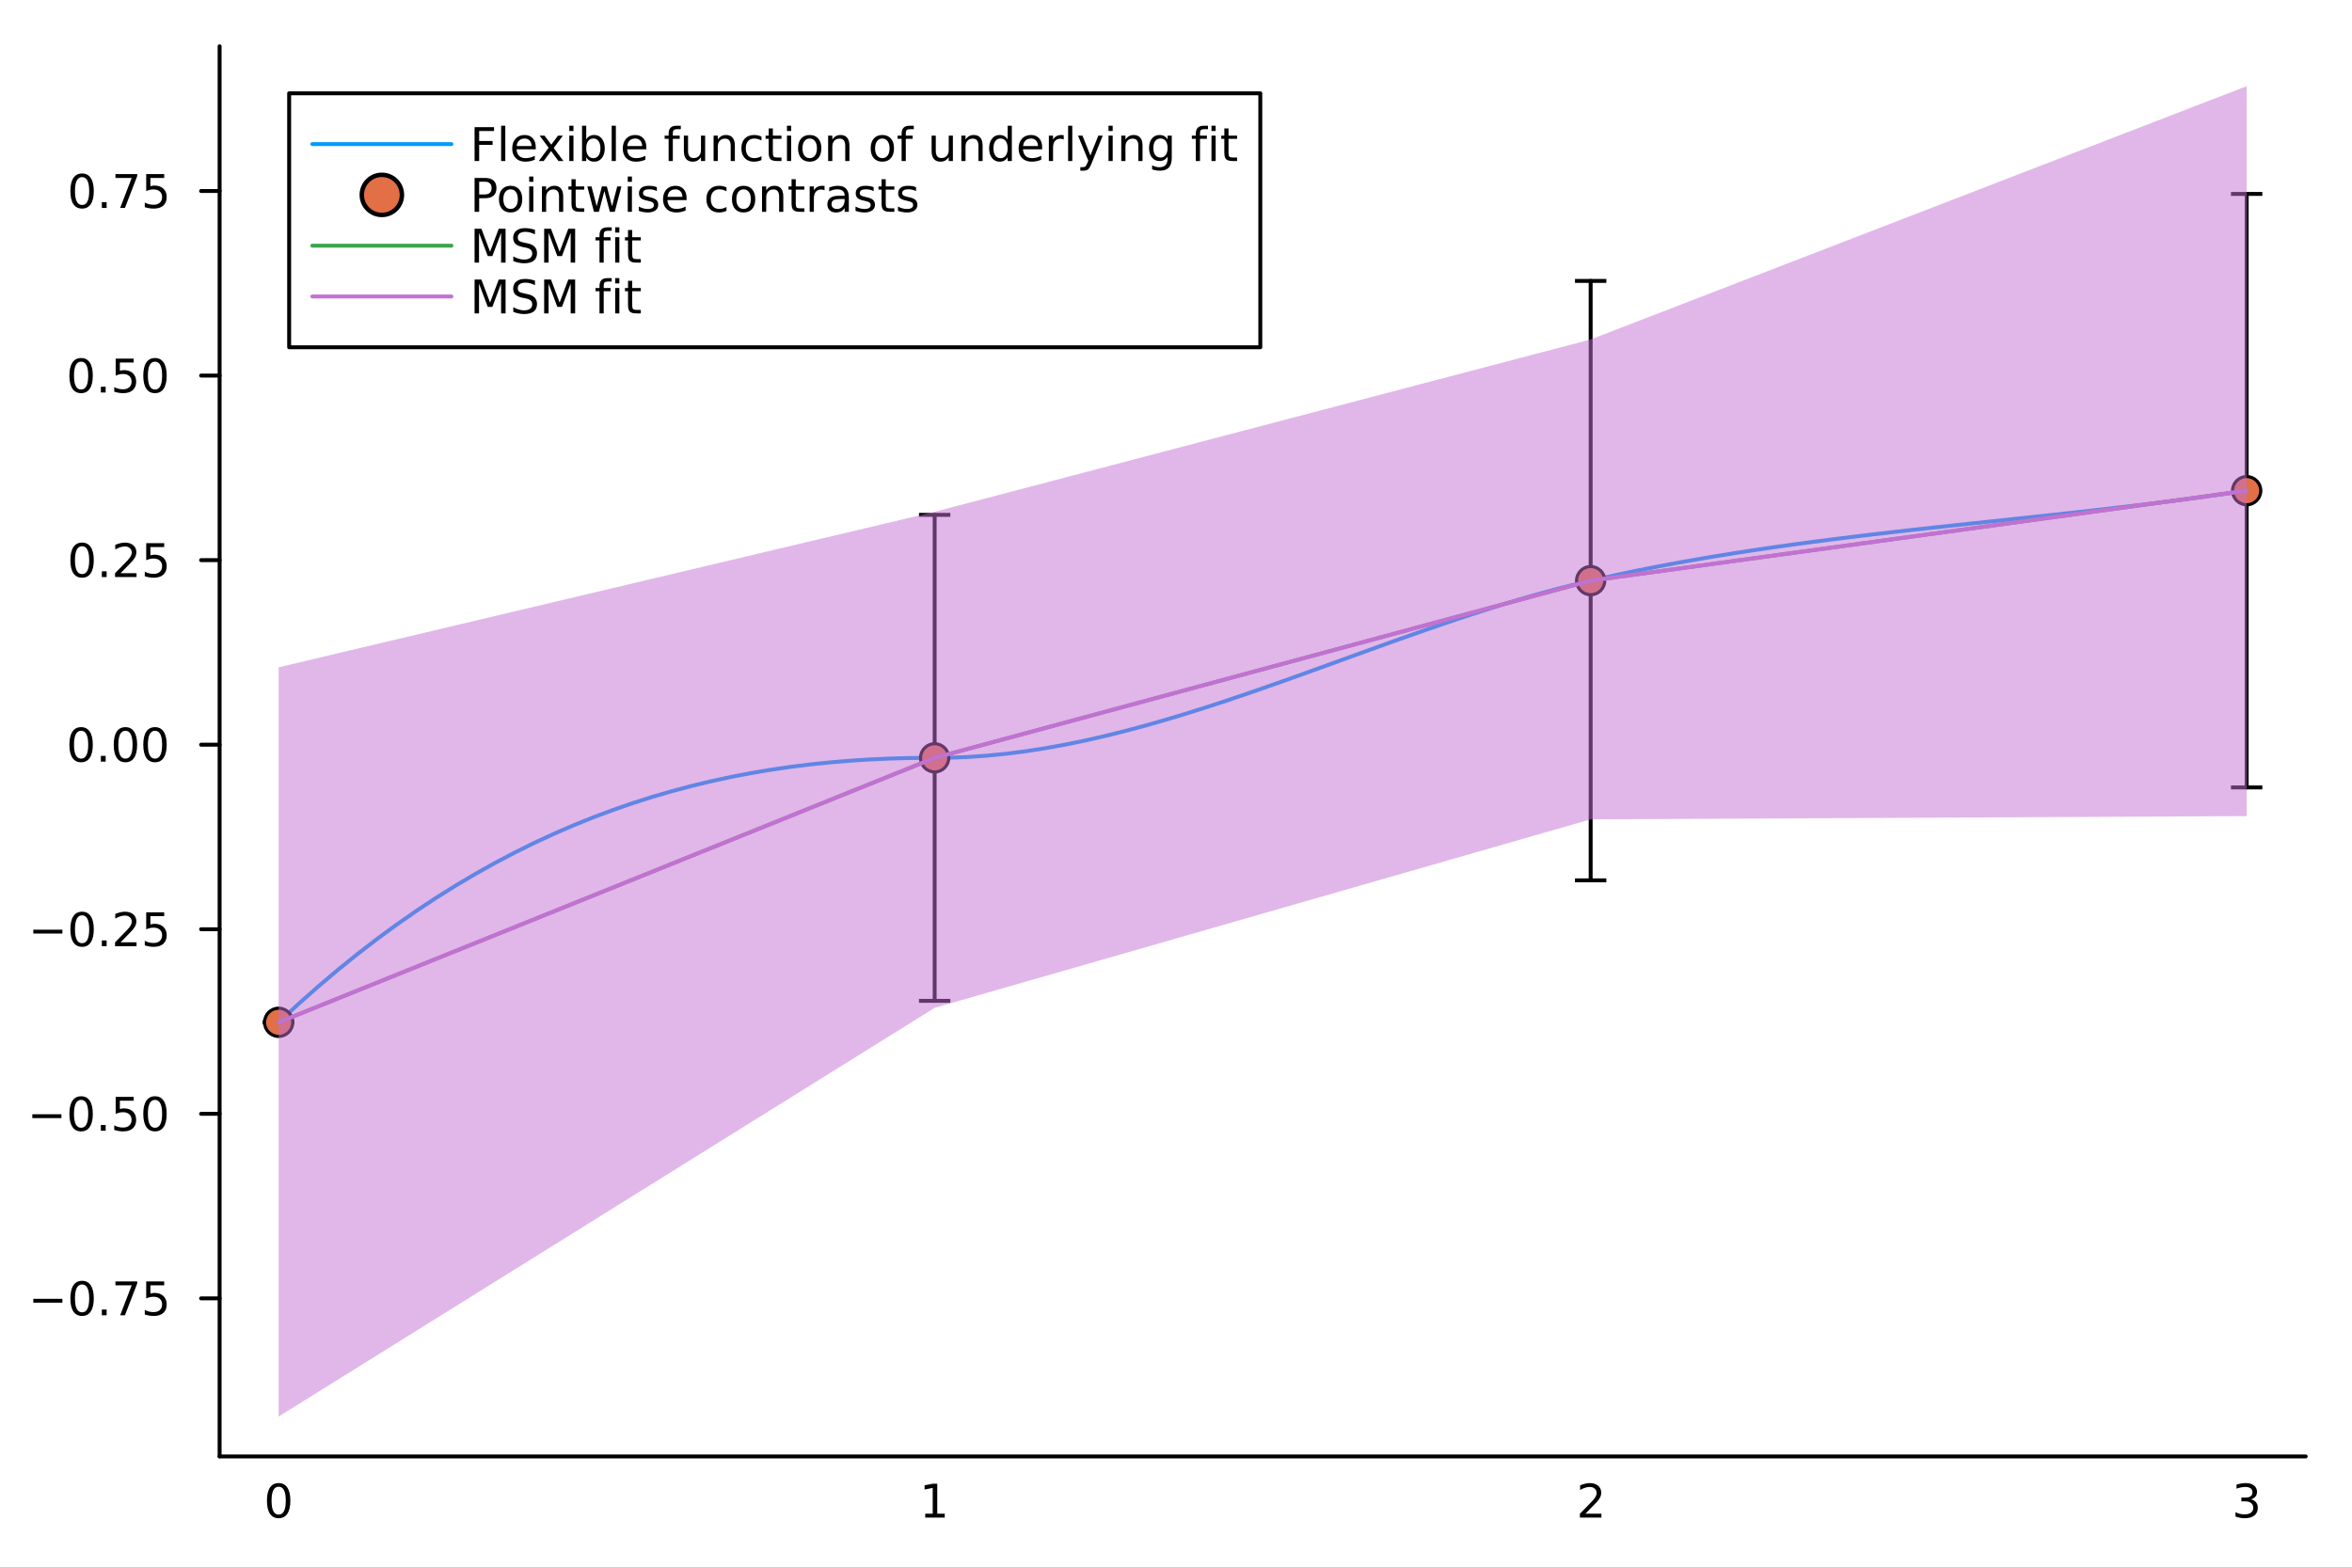 <?xml version="1.0" encoding="utf-8"?>
<svg xmlns="http://www.w3.org/2000/svg" xmlns:xlink="http://www.w3.org/1999/xlink" width="600" height="400" viewBox="0 0 2400 1600">
<rect x="0" y="0" width="2400" height="1600" fill="#333333" stroke="none"/>
<defs>
  <clipPath id="clip300">
    <rect x="0" y="0" width="2400" height="1600"/>
  </clipPath>
</defs>
<path clip-path="url(#clip300)" d="M0 1600 L2400 1600 L2400 0 L0 0  Z" fill="#ffffff" fill-rule="evenodd" fill-opacity="1"/>
<defs>
  <clipPath id="clip301">
    <rect x="480" y="0" width="1681" height="1600"/>
  </clipPath>
</defs>
<path clip-path="url(#clip300)" d="M224.098 1486.45 L2352.76 1486.45 L2352.76 47.244 L224.098 47.244  Z" fill="#ffffff" fill-rule="evenodd" fill-opacity="1"/>
<defs>
  <clipPath id="clip302">
    <rect x="224" y="47" width="2130" height="1440"/>
  </clipPath>
</defs>
<polyline clip-path="url(#clip300)" style="stroke:#000000; stroke-linecap:round; stroke-linejoin:round; stroke-width:4; stroke-opacity:1; fill:none" points="224.098,1486.45 2352.76,1486.45 "/>
<path clip-path="url(#clip300)" d="M284.343 1517.37 Q280.732 1517.37 278.903 1520.93 Q277.098 1524.47 277.098 1531.6 Q277.098 1538.71 278.903 1542.27 Q280.732 1545.82 284.343 1545.82 Q287.977 1545.82 289.783 1542.27 Q291.611 1538.71 291.611 1531.6 Q291.611 1524.47 289.783 1520.93 Q287.977 1517.37 284.343 1517.37 M284.343 1513.66 Q290.153 1513.66 293.209 1518.27 Q296.287 1522.85 296.287 1531.6 Q296.287 1540.33 293.209 1544.94 Q290.153 1549.52 284.343 1549.52 Q278.533 1549.52 275.454 1544.94 Q272.399 1540.33 272.399 1531.6 Q272.399 1522.85 275.454 1518.27 Q278.533 1513.66 284.343 1513.66 Z" fill="#000000" fill-rule="nonzero" fill-opacity="1" /><path clip-path="url(#clip300)" d="M944.114 1544.91 L951.753 1544.91 L951.753 1518.55 L943.443 1520.21 L943.443 1515.95 L951.707 1514.29 L956.383 1514.29 L956.383 1544.91 L964.022 1544.91 L964.022 1548.85 L944.114 1548.85 L944.114 1544.91 Z" fill="#000000" fill-rule="nonzero" fill-opacity="1" /><path clip-path="url(#clip300)" d="M1617.77 1544.91 L1634.09 1544.91 L1634.09 1548.85 L1612.15 1548.85 L1612.15 1544.91 Q1614.81 1542.16 1619.39 1537.53 Q1624 1532.88 1625.18 1531.53 Q1627.43 1529.01 1628.31 1527.27 Q1629.21 1525.51 1629.21 1523.82 Q1629.21 1521.07 1627.27 1519.33 Q1625.34 1517.6 1622.24 1517.6 Q1620.04 1517.6 1617.59 1518.36 Q1615.16 1519.13 1612.38 1520.68 L1612.38 1515.95 Q1615.2 1514.82 1617.66 1514.24 Q1620.11 1513.66 1622.15 1513.66 Q1627.52 1513.66 1630.71 1516.35 Q1633.91 1519.03 1633.91 1523.52 Q1633.91 1525.65 1633.1 1527.57 Q1632.31 1529.47 1630.2 1532.07 Q1629.63 1532.74 1626.52 1535.95 Q1623.42 1539.15 1617.77 1544.91 Z" fill="#000000" fill-rule="nonzero" fill-opacity="1" /><path clip-path="url(#clip300)" d="M2296.76 1530.21 Q2300.11 1530.93 2301.99 1533.2 Q2303.89 1535.47 2303.89 1538.8 Q2303.89 1543.92 2300.37 1546.72 Q2296.85 1549.52 2290.37 1549.52 Q2288.19 1549.52 2285.88 1549.08 Q2283.59 1548.66 2281.13 1547.81 L2281.13 1543.29 Q2283.08 1544.43 2285.39 1545.01 Q2287.71 1545.58 2290.23 1545.58 Q2294.63 1545.58 2296.92 1543.85 Q2299.24 1542.11 2299.24 1538.8 Q2299.24 1535.75 2297.08 1534.03 Q2294.95 1532.3 2291.13 1532.3 L2287.11 1532.3 L2287.11 1528.45 L2291.32 1528.45 Q2294.77 1528.45 2296.6 1527.09 Q2298.43 1525.7 2298.43 1523.11 Q2298.43 1520.45 2296.53 1519.03 Q2294.65 1517.6 2291.13 1517.6 Q2289.21 1517.6 2287.01 1518.01 Q2284.81 1518.43 2282.18 1519.31 L2282.18 1515.14 Q2284.84 1514.4 2287.15 1514.03 Q2289.49 1513.66 2291.55 1513.66 Q2296.87 1513.66 2299.98 1516.09 Q2303.08 1518.5 2303.08 1522.62 Q2303.08 1525.49 2301.43 1527.48 Q2299.79 1529.45 2296.76 1530.21 Z" fill="#000000" fill-rule="nonzero" fill-opacity="1" /><polyline clip-path="url(#clip300)" style="stroke:#000000; stroke-linecap:round; stroke-linejoin:round; stroke-width:4; stroke-opacity:1; fill:none" points="224.098,1486.45 224.098,47.244 "/>
<polyline clip-path="url(#clip300)" style="stroke:#000000; stroke-linecap:round; stroke-linejoin:round; stroke-width:4; stroke-opacity:1; fill:none" points="224.098,1325.13 205.2,1325.13 "/>
<polyline clip-path="url(#clip300)" style="stroke:#000000; stroke-linecap:round; stroke-linejoin:round; stroke-width:4; stroke-opacity:1; fill:none" points="224.098,1136.77 205.2,1136.77 "/>
<polyline clip-path="url(#clip300)" style="stroke:#000000; stroke-linecap:round; stroke-linejoin:round; stroke-width:4; stroke-opacity:1; fill:none" points="224.098,948.403 205.2,948.403 "/>
<polyline clip-path="url(#clip300)" style="stroke:#000000; stroke-linecap:round; stroke-linejoin:round; stroke-width:4; stroke-opacity:1; fill:none" points="224.098,760.04 205.2,760.04 "/>
<polyline clip-path="url(#clip300)" style="stroke:#000000; stroke-linecap:round; stroke-linejoin:round; stroke-width:4; stroke-opacity:1; fill:none" points="224.098,571.678 205.2,571.678 "/>
<polyline clip-path="url(#clip300)" style="stroke:#000000; stroke-linecap:round; stroke-linejoin:round; stroke-width:4; stroke-opacity:1; fill:none" points="224.098,383.315 205.2,383.315 "/>
<polyline clip-path="url(#clip300)" style="stroke:#000000; stroke-linecap:round; stroke-linejoin:round; stroke-width:4; stroke-opacity:1; fill:none" points="224.098,194.952 205.2,194.952 "/>
<path clip-path="url(#clip300)" d="M33.987 1325.58 L63.663 1325.58 L63.663 1329.51 L33.987 1329.51 L33.987 1325.58 Z" fill="#000000" fill-rule="nonzero" fill-opacity="1" /><path clip-path="url(#clip300)" d="M83.756 1310.93 Q80.145 1310.93 78.316 1314.49 Q76.51 1318.03 76.51 1325.16 Q76.51 1332.27 78.316 1335.83 Q80.145 1339.38 83.756 1339.38 Q87.39 1339.38 89.195 1335.83 Q91.024 1332.27 91.024 1325.16 Q91.024 1318.03 89.195 1314.49 Q87.39 1310.93 83.756 1310.93 M83.756 1307.22 Q89.566 1307.22 92.621 1311.83 Q95.7 1316.41 95.7 1325.16 Q95.7 1333.89 92.621 1338.5 Q89.566 1343.08 83.756 1343.08 Q77.946 1343.08 74.867 1338.5 Q71.811 1333.89 71.811 1325.16 Q71.811 1316.41 74.867 1311.83 Q77.946 1307.22 83.756 1307.22 Z" fill="#000000" fill-rule="nonzero" fill-opacity="1" /><path clip-path="url(#clip300)" d="M103.918 1336.53 L108.802 1336.53 L108.802 1342.41 L103.918 1342.41 L103.918 1336.53 Z" fill="#000000" fill-rule="nonzero" fill-opacity="1" /><path clip-path="url(#clip300)" d="M117.806 1307.85 L140.029 1307.85 L140.029 1309.84 L127.482 1342.41 L122.598 1342.41 L134.404 1311.78 L117.806 1311.78 L117.806 1307.85 Z" fill="#000000" fill-rule="nonzero" fill-opacity="1" /><path clip-path="url(#clip300)" d="M149.195 1307.85 L167.552 1307.85 L167.552 1311.78 L153.478 1311.78 L153.478 1320.26 Q154.496 1319.91 155.515 1319.75 Q156.533 1319.56 157.552 1319.56 Q163.339 1319.56 166.718 1322.73 Q170.098 1325.9 170.098 1331.32 Q170.098 1336.9 166.626 1340 Q163.153 1343.08 156.834 1343.08 Q154.658 1343.08 152.39 1342.71 Q150.144 1342.34 147.737 1341.6 L147.737 1336.9 Q149.82 1338.03 152.042 1338.59 Q154.265 1339.14 156.741 1339.14 Q160.746 1339.14 163.084 1337.04 Q165.422 1334.93 165.422 1331.32 Q165.422 1327.71 163.084 1325.6 Q160.746 1323.5 156.741 1323.5 Q154.866 1323.5 152.991 1323.91 Q151.14 1324.33 149.195 1325.21 L149.195 1307.85 Z" fill="#000000" fill-rule="nonzero" fill-opacity="1" /><path clip-path="url(#clip300)" d="M32.992 1137.22 L62.668 1137.22 L62.668 1141.15 L32.992 1141.15 L32.992 1137.22 Z" fill="#000000" fill-rule="nonzero" fill-opacity="1" /><path clip-path="url(#clip300)" d="M82.76 1122.56 Q79.149 1122.56 77.321 1126.13 Q75.515 1129.67 75.515 1136.8 Q75.515 1143.91 77.321 1147.47 Q79.149 1151.01 82.76 1151.01 Q86.395 1151.01 88.2 1147.47 Q90.029 1143.91 90.029 1136.8 Q90.029 1129.67 88.2 1126.13 Q86.395 1122.56 82.76 1122.56 M82.76 1118.86 Q88.57 1118.86 91.626 1123.47 Q94.705 1128.05 94.705 1136.8 Q94.705 1145.53 91.626 1150.13 Q88.57 1154.72 82.76 1154.72 Q76.95 1154.72 73.871 1150.13 Q70.816 1145.53 70.816 1136.8 Q70.816 1128.05 73.871 1123.47 Q76.95 1118.86 82.76 1118.86 Z" fill="#000000" fill-rule="nonzero" fill-opacity="1" /><path clip-path="url(#clip300)" d="M102.922 1148.17 L107.807 1148.17 L107.807 1154.05 L102.922 1154.05 L102.922 1148.17 Z" fill="#000000" fill-rule="nonzero" fill-opacity="1" /><path clip-path="url(#clip300)" d="M118.038 1119.49 L136.394 1119.49 L136.394 1123.42 L122.32 1123.42 L122.32 1131.89 Q123.339 1131.55 124.357 1131.38 Q125.376 1131.2 126.394 1131.2 Q132.181 1131.2 135.561 1134.37 Q138.941 1137.54 138.941 1142.96 Q138.941 1148.54 135.468 1151.64 Q131.996 1154.72 125.677 1154.72 Q123.501 1154.72 121.232 1154.35 Q118.987 1153.98 116.58 1153.24 L116.58 1148.54 Q118.663 1149.67 120.885 1150.23 Q123.107 1150.78 125.584 1150.78 Q129.589 1150.78 131.927 1148.68 Q134.265 1146.57 134.265 1142.96 Q134.265 1139.35 131.927 1137.24 Q129.589 1135.13 125.584 1135.13 Q123.709 1135.13 121.834 1135.55 Q119.982 1135.97 118.038 1136.85 L118.038 1119.49 Z" fill="#000000" fill-rule="nonzero" fill-opacity="1" /><path clip-path="url(#clip300)" d="M158.153 1122.56 Q154.542 1122.56 152.714 1126.13 Q150.908 1129.67 150.908 1136.8 Q150.908 1143.91 152.714 1147.47 Q154.542 1151.01 158.153 1151.01 Q161.788 1151.01 163.593 1147.47 Q165.422 1143.91 165.422 1136.8 Q165.422 1129.67 163.593 1126.13 Q161.788 1122.56 158.153 1122.56 M158.153 1118.86 Q163.964 1118.86 167.019 1123.47 Q170.098 1128.05 170.098 1136.8 Q170.098 1145.53 167.019 1150.13 Q163.964 1154.72 158.153 1154.72 Q152.343 1154.72 149.265 1150.13 Q146.209 1145.53 146.209 1136.8 Q146.209 1128.05 149.265 1123.47 Q152.343 1118.86 158.153 1118.86 Z" fill="#000000" fill-rule="nonzero" fill-opacity="1" /><path clip-path="url(#clip300)" d="M33.987 948.854 L63.663 948.854 L63.663 952.79 L33.987 952.79 L33.987 948.854 Z" fill="#000000" fill-rule="nonzero" fill-opacity="1" /><path clip-path="url(#clip300)" d="M83.756 934.202 Q80.145 934.202 78.316 937.766 Q76.51 941.308 76.51 948.438 Q76.51 955.544 78.316 959.109 Q80.145 962.651 83.756 962.651 Q87.39 962.651 89.195 959.109 Q91.024 955.544 91.024 948.438 Q91.024 941.308 89.195 937.766 Q87.39 934.202 83.756 934.202 M83.756 930.498 Q89.566 930.498 92.621 935.104 Q95.7 939.688 95.7 948.438 Q95.7 957.165 92.621 961.771 Q89.566 966.354 83.756 966.354 Q77.946 966.354 74.867 961.771 Q71.811 957.165 71.811 948.438 Q71.811 939.688 74.867 935.104 Q77.946 930.498 83.756 930.498 Z" fill="#000000" fill-rule="nonzero" fill-opacity="1" /><path clip-path="url(#clip300)" d="M103.918 959.803 L108.802 959.803 L108.802 965.683 L103.918 965.683 L103.918 959.803 Z" fill="#000000" fill-rule="nonzero" fill-opacity="1" /><path clip-path="url(#clip300)" d="M123.015 961.748 L139.334 961.748 L139.334 965.683 L117.39 965.683 L117.39 961.748 Q120.052 958.993 124.635 954.364 Q129.242 949.711 130.422 948.368 Q132.668 945.845 133.547 944.109 Q134.45 942.35 134.45 940.66 Q134.45 937.905 132.505 936.169 Q130.584 934.433 127.482 934.433 Q125.283 934.433 122.83 935.197 Q120.399 935.961 117.621 937.512 L117.621 932.79 Q120.445 931.655 122.899 931.077 Q125.353 930.498 127.39 930.498 Q132.76 930.498 135.955 933.183 Q139.149 935.868 139.149 940.359 Q139.149 942.489 138.339 944.41 Q137.552 946.308 135.445 948.901 Q134.867 949.572 131.765 952.79 Q128.663 955.984 123.015 961.748 Z" fill="#000000" fill-rule="nonzero" fill-opacity="1" /><path clip-path="url(#clip300)" d="M149.195 931.123 L167.552 931.123 L167.552 935.058 L153.478 935.058 L153.478 943.53 Q154.496 943.183 155.515 943.021 Q156.533 942.836 157.552 942.836 Q163.339 942.836 166.718 946.007 Q170.098 949.178 170.098 954.595 Q170.098 960.174 166.626 963.276 Q163.153 966.354 156.834 966.354 Q154.658 966.354 152.39 965.984 Q150.144 965.614 147.737 964.873 L147.737 960.174 Q149.82 961.308 152.042 961.864 Q154.265 962.419 156.741 962.419 Q160.746 962.419 163.084 960.313 Q165.422 958.206 165.422 954.595 Q165.422 950.984 163.084 948.878 Q160.746 946.771 156.741 946.771 Q154.866 946.771 152.991 947.188 Q151.14 947.604 149.195 948.484 L149.195 931.123 Z" fill="#000000" fill-rule="nonzero" fill-opacity="1" /><path clip-path="url(#clip300)" d="M82.76 745.839 Q79.149 745.839 77.321 749.404 Q75.515 752.945 75.515 760.075 Q75.515 767.181 77.321 770.746 Q79.149 774.288 82.76 774.288 Q86.395 774.288 88.2 770.746 Q90.029 767.181 90.029 760.075 Q90.029 752.945 88.2 749.404 Q86.395 745.839 82.76 745.839 M82.76 742.135 Q88.57 742.135 91.626 746.742 Q94.705 751.325 94.705 760.075 Q94.705 768.802 91.626 773.408 Q88.57 777.992 82.76 777.992 Q76.95 777.992 73.871 773.408 Q70.816 768.802 70.816 760.075 Q70.816 751.325 73.871 746.742 Q76.95 742.135 82.76 742.135 Z" fill="#000000" fill-rule="nonzero" fill-opacity="1" /><path clip-path="url(#clip300)" d="M102.922 771.441 L107.807 771.441 L107.807 777.32 L102.922 777.32 L102.922 771.441 Z" fill="#000000" fill-rule="nonzero" fill-opacity="1" /><path clip-path="url(#clip300)" d="M127.992 745.839 Q124.381 745.839 122.552 749.404 Q120.746 752.945 120.746 760.075 Q120.746 767.181 122.552 770.746 Q124.381 774.288 127.992 774.288 Q131.626 774.288 133.431 770.746 Q135.26 767.181 135.26 760.075 Q135.26 752.945 133.431 749.404 Q131.626 745.839 127.992 745.839 M127.992 742.135 Q133.802 742.135 136.857 746.742 Q139.936 751.325 139.936 760.075 Q139.936 768.802 136.857 773.408 Q133.802 777.992 127.992 777.992 Q122.181 777.992 119.103 773.408 Q116.047 768.802 116.047 760.075 Q116.047 751.325 119.103 746.742 Q122.181 742.135 127.992 742.135 Z" fill="#000000" fill-rule="nonzero" fill-opacity="1" /><path clip-path="url(#clip300)" d="M158.153 745.839 Q154.542 745.839 152.714 749.404 Q150.908 752.945 150.908 760.075 Q150.908 767.181 152.714 770.746 Q154.542 774.288 158.153 774.288 Q161.788 774.288 163.593 770.746 Q165.422 767.181 165.422 760.075 Q165.422 752.945 163.593 749.404 Q161.788 745.839 158.153 745.839 M158.153 742.135 Q163.964 742.135 167.019 746.742 Q170.098 751.325 170.098 760.075 Q170.098 768.802 167.019 773.408 Q163.964 777.992 158.153 777.992 Q152.343 777.992 149.265 773.408 Q146.209 768.802 146.209 760.075 Q146.209 751.325 149.265 746.742 Q152.343 742.135 158.153 742.135 Z" fill="#000000" fill-rule="nonzero" fill-opacity="1" /><path clip-path="url(#clip300)" d="M83.756 557.476 Q80.145 557.476 78.316 561.041 Q76.51 564.583 76.51 571.712 Q76.51 578.819 78.316 582.383 Q80.145 585.925 83.756 585.925 Q87.39 585.925 89.195 582.383 Q91.024 578.819 91.024 571.712 Q91.024 564.583 89.195 561.041 Q87.39 557.476 83.756 557.476 M83.756 553.773 Q89.566 553.773 92.621 558.379 Q95.7 562.962 95.7 571.712 Q95.7 580.439 92.621 585.046 Q89.566 589.629 83.756 589.629 Q77.946 589.629 74.867 585.046 Q71.811 580.439 71.811 571.712 Q71.811 562.962 74.867 558.379 Q77.946 553.773 83.756 553.773 Z" fill="#000000" fill-rule="nonzero" fill-opacity="1" /><path clip-path="url(#clip300)" d="M103.918 583.078 L108.802 583.078 L108.802 588.958 L103.918 588.958 L103.918 583.078 Z" fill="#000000" fill-rule="nonzero" fill-opacity="1" /><path clip-path="url(#clip300)" d="M123.015 585.022 L139.334 585.022 L139.334 588.958 L117.39 588.958 L117.39 585.022 Q120.052 582.268 124.635 577.638 Q129.242 572.985 130.422 571.643 Q132.668 569.12 133.547 567.384 Q134.45 565.624 134.45 563.935 Q134.45 561.18 132.505 559.444 Q130.584 557.708 127.482 557.708 Q125.283 557.708 122.83 558.472 Q120.399 559.235 117.621 560.786 L117.621 556.064 Q120.445 554.93 122.899 554.351 Q125.353 553.773 127.39 553.773 Q132.76 553.773 135.955 556.458 Q139.149 559.143 139.149 563.634 Q139.149 565.763 138.339 567.684 Q137.552 569.583 135.445 572.175 Q134.867 572.847 131.765 576.064 Q128.663 579.259 123.015 585.022 Z" fill="#000000" fill-rule="nonzero" fill-opacity="1" /><path clip-path="url(#clip300)" d="M149.195 554.398 L167.552 554.398 L167.552 558.333 L153.478 558.333 L153.478 566.805 Q154.496 566.458 155.515 566.296 Q156.533 566.11 157.552 566.11 Q163.339 566.11 166.718 569.282 Q170.098 572.453 170.098 577.87 Q170.098 583.448 166.626 586.55 Q163.153 589.629 156.834 589.629 Q154.658 589.629 152.39 589.258 Q150.144 588.888 147.737 588.147 L147.737 583.448 Q149.82 584.583 152.042 585.138 Q154.265 585.694 156.741 585.694 Q160.746 585.694 163.084 583.587 Q165.422 581.481 165.422 577.87 Q165.422 574.259 163.084 572.152 Q160.746 570.046 156.741 570.046 Q154.866 570.046 152.991 570.462 Q151.14 570.879 149.195 571.759 L149.195 554.398 Z" fill="#000000" fill-rule="nonzero" fill-opacity="1" /><path clip-path="url(#clip300)" d="M82.76 369.113 Q79.149 369.113 77.321 372.678 Q75.515 376.22 75.515 383.35 Q75.515 390.456 77.321 394.021 Q79.149 397.562 82.76 397.562 Q86.395 397.562 88.2 394.021 Q90.029 390.456 90.029 383.35 Q90.029 376.22 88.2 372.678 Q86.395 369.113 82.76 369.113 M82.76 365.41 Q88.57 365.41 91.626 370.016 Q94.705 374.6 94.705 383.35 Q94.705 392.076 91.626 396.683 Q88.57 401.266 82.76 401.266 Q76.95 401.266 73.871 396.683 Q70.816 392.076 70.816 383.35 Q70.816 374.6 73.871 370.016 Q76.95 365.41 82.76 365.41 Z" fill="#000000" fill-rule="nonzero" fill-opacity="1" /><path clip-path="url(#clip300)" d="M102.922 394.715 L107.807 394.715 L107.807 400.595 L102.922 400.595 L102.922 394.715 Z" fill="#000000" fill-rule="nonzero" fill-opacity="1" /><path clip-path="url(#clip300)" d="M118.038 366.035 L136.394 366.035 L136.394 369.97 L122.32 369.97 L122.32 378.442 Q123.339 378.095 124.357 377.933 Q125.376 377.748 126.394 377.748 Q132.181 377.748 135.561 380.919 Q138.941 384.09 138.941 389.507 Q138.941 395.086 135.468 398.187 Q131.996 401.266 125.677 401.266 Q123.501 401.266 121.232 400.896 Q118.987 400.525 116.58 399.785 L116.58 395.086 Q118.663 396.22 120.885 396.775 Q123.107 397.331 125.584 397.331 Q129.589 397.331 131.927 395.224 Q134.265 393.118 134.265 389.507 Q134.265 385.896 131.927 383.789 Q129.589 381.683 125.584 381.683 Q123.709 381.683 121.834 382.1 Q119.982 382.516 118.038 383.396 L118.038 366.035 Z" fill="#000000" fill-rule="nonzero" fill-opacity="1" /><path clip-path="url(#clip300)" d="M158.153 369.113 Q154.542 369.113 152.714 372.678 Q150.908 376.22 150.908 383.35 Q150.908 390.456 152.714 394.021 Q154.542 397.562 158.153 397.562 Q161.788 397.562 163.593 394.021 Q165.422 390.456 165.422 383.35 Q165.422 376.22 163.593 372.678 Q161.788 369.113 158.153 369.113 M158.153 365.41 Q163.964 365.41 167.019 370.016 Q170.098 374.6 170.098 383.35 Q170.098 392.076 167.019 396.683 Q163.964 401.266 158.153 401.266 Q152.343 401.266 149.265 396.683 Q146.209 392.076 146.209 383.35 Q146.209 374.6 149.265 370.016 Q152.343 365.41 158.153 365.41 Z" fill="#000000" fill-rule="nonzero" fill-opacity="1" /><path clip-path="url(#clip300)" d="M83.756 180.751 Q80.145 180.751 78.316 184.316 Q76.51 187.857 76.51 194.987 Q76.51 202.093 78.316 205.658 Q80.145 209.2 83.756 209.2 Q87.39 209.2 89.195 205.658 Q91.024 202.093 91.024 194.987 Q91.024 187.857 89.195 184.316 Q87.39 180.751 83.756 180.751 M83.756 177.047 Q89.566 177.047 92.621 181.654 Q95.7 186.237 95.7 194.987 Q95.7 203.714 92.621 208.32 Q89.566 212.903 83.756 212.903 Q77.946 212.903 74.867 208.32 Q71.811 203.714 71.811 194.987 Q71.811 186.237 74.867 181.654 Q77.946 177.047 83.756 177.047 Z" fill="#000000" fill-rule="nonzero" fill-opacity="1" /><path clip-path="url(#clip300)" d="M103.918 206.352 L108.802 206.352 L108.802 212.232 L103.918 212.232 L103.918 206.352 Z" fill="#000000" fill-rule="nonzero" fill-opacity="1" /><path clip-path="url(#clip300)" d="M117.806 177.672 L140.029 177.672 L140.029 179.663 L127.482 212.232 L122.598 212.232 L134.404 181.607 L117.806 181.607 L117.806 177.672 Z" fill="#000000" fill-rule="nonzero" fill-opacity="1" /><path clip-path="url(#clip300)" d="M149.195 177.672 L167.552 177.672 L167.552 181.607 L153.478 181.607 L153.478 190.079 Q154.496 189.732 155.515 189.57 Q156.533 189.385 157.552 189.385 Q163.339 189.385 166.718 192.556 Q170.098 195.728 170.098 201.144 Q170.098 206.723 166.626 209.825 Q163.153 212.903 156.834 212.903 Q154.658 212.903 152.39 212.533 Q150.144 212.163 147.737 211.422 L147.737 206.723 Q149.82 207.857 152.042 208.413 Q154.265 208.968 156.741 208.968 Q160.746 208.968 163.084 206.862 Q165.422 204.755 165.422 201.144 Q165.422 197.533 163.084 195.427 Q160.746 193.32 156.741 193.32 Q154.866 193.32 152.991 193.737 Q151.14 194.153 149.195 195.033 L149.195 177.672 Z" fill="#000000" fill-rule="nonzero" fill-opacity="1" /><polyline clip-path="url(#clip302)" style="stroke:#009af9; stroke-linecap:round; stroke-linejoin:round; stroke-width:4; stroke-opacity:1; fill:none" points="284.343,1043.38 304.425,1024.79 324.506,1007.01 344.588,990.016 364.67,973.795 384.751,958.332 404.833,943.613 424.915,929.623 444.996,916.347 465.078,903.771 485.16,891.88 505.241,880.659 525.323,870.093 545.405,860.168 565.486,850.869 585.568,842.18 605.65,834.088 625.731,826.578 645.813,819.634 665.895,813.243 685.977,807.388 706.058,802.057 726.14,797.233 746.222,792.902 766.303,789.049 786.385,785.66 806.467,782.719 826.548,780.213 846.63,778.125 866.712,776.443 886.793,775.149 906.875,774.231 926.957,773.674 947.038,773.461 967.12,773.352 987.202,772.615 1007.28,771.227 1027.37,769.222 1047.45,766.633 1067.53,763.495 1087.61,759.843 1107.69,755.709 1127.77,751.129 1147.86,746.135 1167.94,740.763 1188.02,735.047 1208.1,729.02 1228.18,722.716 1248.26,716.17 1268.35,709.416 1288.43,702.488 1308.51,695.42 1328.59,688.246 1348.67,680.999 1368.75,673.715 1388.84,666.428 1408.92,659.17 1429,651.977 1449.08,644.883 1469.16,637.921 1489.24,631.126 1509.33,624.531 1529.41,618.172 1549.49,612.081 1569.57,606.294 1589.65,600.843 1609.73,595.764 1629.82,591.079 1649.9,586.669 1669.98,582.481 1690.06,578.505 1710.14,574.729 1730.22,571.141 1750.31,567.731 1770.39,564.486 1790.47,561.396 1810.55,558.448 1830.63,555.632 1850.71,552.935 1870.8,550.347 1890.88,547.857 1910.96,545.451 1931.04,543.12 1951.12,540.851 1971.2,538.634 1991.29,536.457 2011.37,534.308 2031.45,532.175 2051.53,530.049 2071.61,527.916 2091.69,525.766 2111.78,523.587 2131.86,521.367 2151.94,519.096 2172.02,516.762 2192.1,514.353 2212.18,511.858 2232.27,509.266 2252.35,506.564 2272.43,503.742 2292.51,500.789 "/>
<polyline clip-path="url(#clip302)" style="stroke:#000000; stroke-linecap:round; stroke-linejoin:round; stroke-width:4; stroke-opacity:1; fill:none" points="284.343,1043.38 284.343,1043.38 "/>
<polyline clip-path="url(#clip302)" style="stroke:#000000; stroke-linecap:round; stroke-linejoin:round; stroke-width:4; stroke-opacity:1; fill:none" points="953.732,1021.47 953.732,525.46 "/>
<polyline clip-path="url(#clip302)" style="stroke:#000000; stroke-linecap:round; stroke-linejoin:round; stroke-width:4; stroke-opacity:1; fill:none" points="1623.12,898.493 1623.12,286.708 "/>
<polyline clip-path="url(#clip302)" style="stroke:#000000; stroke-linecap:round; stroke-linejoin:round; stroke-width:4; stroke-opacity:1; fill:none" points="2292.51,803.656 2292.51,197.922 "/>
<line clip-path="url(#clip302)" x1="300.343" y1="1043.38" x2="268.343" y2="1043.38" style="stroke:#000000; stroke-width:4; stroke-opacity:1"/>
<line clip-path="url(#clip302)" x1="300.343" y1="1043.38" x2="268.343" y2="1043.38" style="stroke:#000000; stroke-width:4; stroke-opacity:1"/>
<line clip-path="url(#clip302)" x1="969.732" y1="1021.47" x2="937.732" y2="1021.47" style="stroke:#000000; stroke-width:4; stroke-opacity:1"/>
<line clip-path="url(#clip302)" x1="969.732" y1="525.46" x2="937.732" y2="525.46" style="stroke:#000000; stroke-width:4; stroke-opacity:1"/>
<line clip-path="url(#clip302)" x1="1639.12" y1="898.493" x2="1607.12" y2="898.493" style="stroke:#000000; stroke-width:4; stroke-opacity:1"/>
<line clip-path="url(#clip302)" x1="1639.12" y1="286.708" x2="1607.12" y2="286.708" style="stroke:#000000; stroke-width:4; stroke-opacity:1"/>
<line clip-path="url(#clip302)" x1="2308.51" y1="803.656" x2="2276.51" y2="803.656" style="stroke:#000000; stroke-width:4; stroke-opacity:1"/>
<line clip-path="url(#clip302)" x1="2308.51" y1="197.922" x2="2276.51" y2="197.922" style="stroke:#000000; stroke-width:4; stroke-opacity:1"/>
<circle clip-path="url(#clip302)" cx="284.343" cy="1043.38" r="14.4" fill="#e26f46" fill-rule="evenodd" fill-opacity="1" stroke="#000000" stroke-opacity="1" stroke-width="3.2"/>
<circle clip-path="url(#clip302)" cx="953.732" cy="773.465" r="14.4" fill="#e26f46" fill-rule="evenodd" fill-opacity="1" stroke="#000000" stroke-opacity="1" stroke-width="3.2"/>
<circle clip-path="url(#clip302)" cx="1623.12" cy="592.601" r="14.4" fill="#e26f46" fill-rule="evenodd" fill-opacity="1" stroke="#000000" stroke-opacity="1" stroke-width="3.2"/>
<circle clip-path="url(#clip302)" cx="2292.51" cy="500.789" r="14.4" fill="#e26f46" fill-rule="evenodd" fill-opacity="1" stroke="#000000" stroke-opacity="1" stroke-width="3.2"/>
<polyline clip-path="url(#clip302)" style="stroke:#3da44d; stroke-linecap:round; stroke-linejoin:round; stroke-width:4; stroke-opacity:1; fill:none" points="284.343,1043.38 953.732,773.465 1623.12,592.601 2292.51,500.789 "/>
<path clip-path="url(#clip302)" d="M284.343 1445.72 L953.732 1028.6 L1623.12 836.225 L2292.51 832.919 L2292.51 87.976 L1623.12 346.447 L953.732 522.342 L284.343 681.047  Z" fill="#c271d2" fill-rule="evenodd" fill-opacity="0.5"/>
<polyline clip-path="url(#clip302)" style="stroke:#c271d2; stroke-linecap:round; stroke-linejoin:round; stroke-width:4; stroke-opacity:1; fill:none" points="284.343,1043.38 953.732,773.465 1623.12,592.601 2292.51,500.789 "/>
<path clip-path="url(#clip300)" d="M295.053 354.418 L1286.02 354.418 L1286.02 95.218 L295.053 95.218  Z" fill="#ffffff" fill-rule="evenodd" fill-opacity="1"/>
<polyline clip-path="url(#clip300)" style="stroke:#000000; stroke-linecap:round; stroke-linejoin:round; stroke-width:4; stroke-opacity:1; fill:none" points="295.053,354.418 1286.02,354.418 1286.02,95.218 295.053,95.218 295.053,354.418 "/>
<polyline clip-path="url(#clip300)" style="stroke:#009af9; stroke-linecap:round; stroke-linejoin:round; stroke-width:4; stroke-opacity:1; fill:none" points="318.705,147.058 460.615,147.058 "/>
<path clip-path="url(#clip300)" d="M484.267 129.778 L504.128 129.778 L504.128 133.713 L488.943 133.713 L488.943 143.898 L502.647 143.898 L502.647 147.833 L488.943 147.833 L488.943 164.338 L484.267 164.338 L484.267 129.778 Z" fill="#000000" fill-rule="nonzero" fill-opacity="1" /><path clip-path="url(#clip300)" d="M511.35 128.319 L515.61 128.319 L515.61 164.338 L511.35 164.338 L511.35 128.319 Z" fill="#000000" fill-rule="nonzero" fill-opacity="1" /><path clip-path="url(#clip300)" d="M546.697 150.31 L546.697 152.393 L527.114 152.393 Q527.392 156.791 529.753 159.106 Q532.137 161.398 536.373 161.398 Q538.827 161.398 541.119 160.796 Q543.434 160.194 545.702 158.99 L545.702 163.018 Q543.41 163.99 541.003 164.5 Q538.596 165.009 536.119 165.009 Q529.915 165.009 526.281 161.398 Q522.67 157.787 522.67 151.629 Q522.67 145.264 526.096 141.537 Q529.545 137.787 535.378 137.787 Q540.609 137.787 543.642 141.166 Q546.697 144.523 546.697 150.31 M542.438 149.06 Q542.392 145.565 540.471 143.481 Q538.572 141.398 535.424 141.398 Q531.86 141.398 529.707 143.412 Q527.577 145.426 527.253 149.083 L542.438 149.06 Z" fill="#000000" fill-rule="nonzero" fill-opacity="1" /><path clip-path="url(#clip300)" d="M574.406 138.412 L565.031 151.027 L574.892 164.338 L569.869 164.338 L562.322 154.152 L554.776 164.338 L549.753 164.338 L559.822 150.773 L550.609 138.412 L555.633 138.412 L562.508 147.648 L569.382 138.412 L574.406 138.412 Z" fill="#000000" fill-rule="nonzero" fill-opacity="1" /><path clip-path="url(#clip300)" d="M580.91 138.412 L585.169 138.412 L585.169 164.338 L580.91 164.338 L580.91 138.412 M580.91 128.319 L585.169 128.319 L585.169 133.713 L580.91 133.713 L580.91 128.319 Z" fill="#000000" fill-rule="nonzero" fill-opacity="1" /><path clip-path="url(#clip300)" d="M612.692 151.398 Q612.692 146.699 610.748 144.037 Q608.827 141.352 605.447 141.352 Q602.067 141.352 600.123 144.037 Q598.202 146.699 598.202 151.398 Q598.202 156.097 600.123 158.782 Q602.067 161.444 605.447 161.444 Q608.827 161.444 610.748 158.782 Q612.692 156.097 612.692 151.398 M598.202 142.347 Q599.544 140.032 601.581 138.921 Q603.642 137.787 606.489 137.787 Q611.211 137.787 614.151 141.537 Q617.114 145.287 617.114 151.398 Q617.114 157.509 614.151 161.259 Q611.211 165.009 606.489 165.009 Q603.642 165.009 601.581 163.898 Q599.544 162.763 598.202 160.449 L598.202 164.338 L593.919 164.338 L593.919 128.319 L598.202 128.319 L598.202 142.347 Z" fill="#000000" fill-rule="nonzero" fill-opacity="1" /><path clip-path="url(#clip300)" d="M624.174 128.319 L628.433 128.319 L628.433 164.338 L624.174 164.338 L624.174 128.319 Z" fill="#000000" fill-rule="nonzero" fill-opacity="1" /><path clip-path="url(#clip300)" d="M659.521 150.31 L659.521 152.393 L639.938 152.393 Q640.215 156.791 642.577 159.106 Q644.961 161.398 649.197 161.398 Q651.651 161.398 653.942 160.796 Q656.257 160.194 658.526 158.99 L658.526 163.018 Q656.234 163.99 653.826 164.5 Q651.419 165.009 648.942 165.009 Q642.739 165.009 639.104 161.398 Q635.493 157.787 635.493 151.629 Q635.493 145.264 638.919 141.537 Q642.368 137.787 648.201 137.787 Q653.433 137.787 656.465 141.166 Q659.521 144.523 659.521 150.31 M655.262 149.06 Q655.215 145.565 653.294 143.481 Q651.396 141.398 648.248 141.398 Q644.683 141.398 642.53 143.412 Q640.401 145.426 640.077 149.083 L655.262 149.06 Z" fill="#000000" fill-rule="nonzero" fill-opacity="1" /><path clip-path="url(#clip300)" d="M694.706 128.319 L694.706 131.861 L690.632 131.861 Q688.34 131.861 687.437 132.787 Q686.558 133.713 686.558 136.12 L686.558 138.412 L693.572 138.412 L693.572 141.722 L686.558 141.722 L686.558 164.338 L682.275 164.338 L682.275 141.722 L678.201 141.722 L678.201 138.412 L682.275 138.412 L682.275 136.606 Q682.275 132.278 684.289 130.31 Q686.303 128.319 690.678 128.319 L694.706 128.319 Z" fill="#000000" fill-rule="nonzero" fill-opacity="1" /><path clip-path="url(#clip300)" d="M697.831 154.106 L697.831 138.412 L702.09 138.412 L702.09 153.944 Q702.09 157.625 703.525 159.476 Q704.96 161.305 707.831 161.305 Q711.28 161.305 713.271 159.106 Q715.284 156.907 715.284 153.111 L715.284 138.412 L719.544 138.412 L719.544 164.338 L715.284 164.338 L715.284 160.356 Q713.734 162.717 711.673 163.875 Q709.636 165.009 706.928 165.009 Q702.46 165.009 700.146 162.231 Q697.831 159.453 697.831 154.106 M708.548 137.787 L708.548 137.787 Z" fill="#000000" fill-rule="nonzero" fill-opacity="1" /><path clip-path="url(#clip300)" d="M749.868 148.689 L749.868 164.338 L745.608 164.338 L745.608 148.828 Q745.608 145.148 744.173 143.319 Q742.738 141.49 739.868 141.49 Q736.419 141.49 734.428 143.69 Q732.437 145.889 732.437 149.685 L732.437 164.338 L728.155 164.338 L728.155 138.412 L732.437 138.412 L732.437 142.44 Q733.965 140.102 736.025 138.944 Q738.108 137.787 740.817 137.787 Q745.284 137.787 747.576 140.565 Q749.868 143.319 749.868 148.689 Z" fill="#000000" fill-rule="nonzero" fill-opacity="1" /><path clip-path="url(#clip300)" d="M777.02 139.407 L777.02 143.389 Q775.215 142.393 773.386 141.907 Q771.58 141.398 769.729 141.398 Q765.585 141.398 763.293 144.037 Q761.002 146.652 761.002 151.398 Q761.002 156.143 763.293 158.782 Q765.585 161.398 769.729 161.398 Q771.58 161.398 773.386 160.912 Q775.215 160.402 777.02 159.407 L777.02 163.342 Q775.238 164.176 773.317 164.592 Q771.418 165.009 769.266 165.009 Q763.409 165.009 759.96 161.328 Q756.511 157.648 756.511 151.398 Q756.511 145.055 759.983 141.421 Q763.479 137.787 769.543 137.787 Q771.511 137.787 773.386 138.203 Q775.261 138.597 777.02 139.407 Z" fill="#000000" fill-rule="nonzero" fill-opacity="1" /><path clip-path="url(#clip300)" d="M788.641 131.051 L788.641 138.412 L797.414 138.412 L797.414 141.722 L788.641 141.722 L788.641 155.796 Q788.641 158.967 789.497 159.87 Q790.377 160.773 793.039 160.773 L797.414 160.773 L797.414 164.338 L793.039 164.338 Q788.108 164.338 786.233 162.509 Q784.358 160.657 784.358 155.796 L784.358 141.722 L781.233 141.722 L781.233 138.412 L784.358 138.412 L784.358 131.051 L788.641 131.051 Z" fill="#000000" fill-rule="nonzero" fill-opacity="1" /><path clip-path="url(#clip300)" d="M803.015 138.412 L807.275 138.412 L807.275 164.338 L803.015 164.338 L803.015 138.412 M803.015 128.319 L807.275 128.319 L807.275 133.713 L803.015 133.713 L803.015 128.319 Z" fill="#000000" fill-rule="nonzero" fill-opacity="1" /><path clip-path="url(#clip300)" d="M826.233 141.398 Q822.807 141.398 820.816 144.083 Q818.826 146.745 818.826 151.398 Q818.826 156.051 820.793 158.736 Q822.784 161.398 826.233 161.398 Q829.636 161.398 831.626 158.713 Q833.617 156.027 833.617 151.398 Q833.617 146.791 831.626 144.106 Q829.636 141.398 826.233 141.398 M826.233 137.787 Q831.788 137.787 834.96 141.398 Q838.131 145.009 838.131 151.398 Q838.131 157.764 834.96 161.398 Q831.788 165.009 826.233 165.009 Q820.654 165.009 817.483 161.398 Q814.335 157.764 814.335 151.398 Q814.335 145.009 817.483 141.398 Q820.654 137.787 826.233 137.787 Z" fill="#000000" fill-rule="nonzero" fill-opacity="1" /><path clip-path="url(#clip300)" d="M866.742 148.689 L866.742 164.338 L862.483 164.338 L862.483 148.828 Q862.483 145.148 861.048 143.319 Q859.612 141.49 856.742 141.49 Q853.293 141.49 851.302 143.69 Q849.312 145.889 849.312 149.685 L849.312 164.338 L845.029 164.338 L845.029 138.412 L849.312 138.412 L849.312 142.44 Q850.839 140.102 852.899 138.944 Q854.983 137.787 857.691 137.787 Q862.159 137.787 864.45 140.565 Q866.742 143.319 866.742 148.689 Z" fill="#000000" fill-rule="nonzero" fill-opacity="1" /><path clip-path="url(#clip300)" d="M900.353 141.398 Q896.927 141.398 894.936 144.083 Q892.946 146.745 892.946 151.398 Q892.946 156.051 894.913 158.736 Q896.904 161.398 900.353 161.398 Q903.756 161.398 905.746 158.713 Q907.737 156.027 907.737 151.398 Q907.737 146.791 905.746 144.106 Q903.756 141.398 900.353 141.398 M900.353 137.787 Q905.908 137.787 909.08 141.398 Q912.251 145.009 912.251 151.398 Q912.251 157.764 909.08 161.398 Q905.908 165.009 900.353 165.009 Q894.774 165.009 891.603 161.398 Q888.455 157.764 888.455 151.398 Q888.455 145.009 891.603 141.398 Q894.774 137.787 900.353 137.787 Z" fill="#000000" fill-rule="nonzero" fill-opacity="1" /><path clip-path="url(#clip300)" d="M932.436 128.319 L932.436 131.861 L928.362 131.861 Q926.07 131.861 925.168 132.787 Q924.288 133.713 924.288 136.12 L924.288 138.412 L931.302 138.412 L931.302 141.722 L924.288 141.722 L924.288 164.338 L920.006 164.338 L920.006 141.722 L915.932 141.722 L915.932 138.412 L920.006 138.412 L920.006 136.606 Q920.006 132.278 922.019 130.31 Q924.033 128.319 928.408 128.319 L932.436 128.319 Z" fill="#000000" fill-rule="nonzero" fill-opacity="1" /><path clip-path="url(#clip300)" d="M950.63 154.106 L950.63 138.412 L954.89 138.412 L954.89 153.944 Q954.89 157.625 956.325 159.476 Q957.76 161.305 960.63 161.305 Q964.079 161.305 966.07 159.106 Q968.084 156.907 968.084 153.111 L968.084 138.412 L972.343 138.412 L972.343 164.338 L968.084 164.338 L968.084 160.356 Q966.533 162.717 964.473 163.875 Q962.436 165.009 959.728 165.009 Q955.26 165.009 952.945 162.231 Q950.63 159.453 950.63 154.106 M961.348 137.787 L961.348 137.787 Z" fill="#000000" fill-rule="nonzero" fill-opacity="1" /><path clip-path="url(#clip300)" d="M1002.67 148.689 L1002.67 164.338 L998.408 164.338 L998.408 148.828 Q998.408 145.148 996.973 143.319 Q995.538 141.49 992.667 141.49 Q989.218 141.49 987.227 143.69 Q985.237 145.889 985.237 149.685 L985.237 164.338 L980.954 164.338 L980.954 138.412 L985.237 138.412 L985.237 142.44 Q986.764 140.102 988.825 138.944 Q990.908 137.787 993.616 137.787 Q998.084 137.787 1000.38 140.565 Q1002.67 143.319 1002.67 148.689 Z" fill="#000000" fill-rule="nonzero" fill-opacity="1" /><path clip-path="url(#clip300)" d="M1028.22 142.347 L1028.22 128.319 L1032.48 128.319 L1032.48 164.338 L1028.22 164.338 L1028.22 160.449 Q1026.88 162.763 1024.82 163.898 Q1022.78 165.009 1019.91 165.009 Q1015.21 165.009 1012.25 161.259 Q1009.31 157.509 1009.31 151.398 Q1009.31 145.287 1012.25 141.537 Q1015.21 137.787 1019.91 137.787 Q1022.78 137.787 1024.82 138.921 Q1026.88 140.032 1028.22 142.347 M1013.71 151.398 Q1013.71 156.097 1015.63 158.782 Q1017.57 161.444 1020.95 161.444 Q1024.33 161.444 1026.28 158.782 Q1028.22 156.097 1028.22 151.398 Q1028.22 146.699 1026.28 144.037 Q1024.33 141.352 1020.95 141.352 Q1017.57 141.352 1015.63 144.037 Q1013.71 146.699 1013.71 151.398 Z" fill="#000000" fill-rule="nonzero" fill-opacity="1" /><path clip-path="url(#clip300)" d="M1063.43 150.31 L1063.43 152.393 L1043.85 152.393 Q1044.13 156.791 1046.49 159.106 Q1048.87 161.398 1053.11 161.398 Q1055.56 161.398 1057.85 160.796 Q1060.17 160.194 1062.44 158.99 L1062.44 163.018 Q1060.14 163.99 1057.74 164.5 Q1055.33 165.009 1052.85 165.009 Q1046.65 165.009 1043.01 161.398 Q1039.4 157.787 1039.4 151.629 Q1039.4 145.264 1042.83 141.537 Q1046.28 137.787 1052.11 137.787 Q1057.34 137.787 1060.38 141.166 Q1063.43 144.523 1063.43 150.31 M1059.17 149.06 Q1059.13 145.565 1057.2 143.481 Q1055.31 141.398 1052.16 141.398 Q1048.59 141.398 1046.44 143.412 Q1044.31 145.426 1043.99 149.083 L1059.17 149.06 Z" fill="#000000" fill-rule="nonzero" fill-opacity="1" /><path clip-path="url(#clip300)" d="M1085.44 142.393 Q1084.73 141.977 1083.87 141.791 Q1083.04 141.583 1082.02 141.583 Q1078.41 141.583 1076.46 143.944 Q1074.54 146.282 1074.54 150.68 L1074.54 164.338 L1070.26 164.338 L1070.26 138.412 L1074.54 138.412 L1074.54 142.44 Q1075.88 140.078 1078.04 138.944 Q1080.19 137.787 1083.27 137.787 Q1083.71 137.787 1084.24 137.856 Q1084.77 137.903 1085.42 138.018 L1085.44 142.393 Z" fill="#000000" fill-rule="nonzero" fill-opacity="1" /><path clip-path="url(#clip300)" d="M1089.91 128.319 L1094.17 128.319 L1094.17 164.338 L1089.91 164.338 L1089.91 128.319 Z" fill="#000000" fill-rule="nonzero" fill-opacity="1" /><path clip-path="url(#clip300)" d="M1113.87 166.745 Q1112.06 171.375 1110.35 172.787 Q1108.64 174.199 1105.77 174.199 L1102.37 174.199 L1102.37 170.634 L1104.87 170.634 Q1106.62 170.634 1107.6 169.8 Q1108.57 168.967 1109.75 165.865 L1110.51 163.921 L1100.03 138.412 L1104.54 138.412 L1112.64 158.689 L1120.75 138.412 L1125.26 138.412 L1113.87 166.745 Z" fill="#000000" fill-rule="nonzero" fill-opacity="1" /><path clip-path="url(#clip300)" d="M1131.14 138.412 L1135.4 138.412 L1135.4 164.338 L1131.14 164.338 L1131.14 138.412 M1131.14 128.319 L1135.4 128.319 L1135.4 133.713 L1131.14 133.713 L1131.14 128.319 Z" fill="#000000" fill-rule="nonzero" fill-opacity="1" /><path clip-path="url(#clip300)" d="M1165.86 148.689 L1165.86 164.338 L1161.6 164.338 L1161.6 148.828 Q1161.6 145.148 1160.17 143.319 Q1158.73 141.49 1155.86 141.49 Q1152.41 141.49 1150.42 143.69 Q1148.43 145.889 1148.43 149.685 L1148.43 164.338 L1144.15 164.338 L1144.15 138.412 L1148.43 138.412 L1148.43 142.44 Q1149.96 140.102 1152.02 138.944 Q1154.1 137.787 1156.81 137.787 Q1161.28 137.787 1163.57 140.565 Q1165.86 143.319 1165.86 148.689 Z" fill="#000000" fill-rule="nonzero" fill-opacity="1" /><path clip-path="url(#clip300)" d="M1191.42 151.074 Q1191.42 146.444 1189.49 143.898 Q1187.6 141.352 1184.15 141.352 Q1180.72 141.352 1178.8 143.898 Q1176.9 146.444 1176.9 151.074 Q1176.9 155.68 1178.8 158.226 Q1180.72 160.773 1184.15 160.773 Q1187.6 160.773 1189.49 158.226 Q1191.42 155.68 1191.42 151.074 M1195.68 161.12 Q1195.68 167.74 1192.74 170.958 Q1189.8 174.199 1183.73 174.199 Q1181.49 174.199 1179.49 173.851 Q1177.5 173.527 1175.63 172.833 L1175.63 168.689 Q1177.5 169.708 1179.33 170.194 Q1181.16 170.68 1183.06 170.68 Q1187.25 170.68 1189.33 168.481 Q1191.42 166.305 1191.42 161.884 L1191.42 159.777 Q1190.1 162.069 1188.04 163.203 Q1185.98 164.338 1183.11 164.338 Q1178.34 164.338 1175.42 160.703 Q1172.5 157.069 1172.5 151.074 Q1172.5 145.055 1175.42 141.421 Q1178.34 137.787 1183.11 137.787 Q1185.98 137.787 1188.04 138.921 Q1190.1 140.055 1191.42 142.347 L1191.42 138.412 L1195.68 138.412 L1195.68 161.12 Z" fill="#000000" fill-rule="nonzero" fill-opacity="1" /><path clip-path="url(#clip300)" d="M1232.64 128.319 L1232.64 131.861 L1228.57 131.861 Q1226.28 131.861 1225.37 132.787 Q1224.49 133.713 1224.49 136.12 L1224.49 138.412 L1231.51 138.412 L1231.51 141.722 L1224.49 141.722 L1224.49 164.338 L1220.21 164.338 L1220.21 141.722 L1216.14 141.722 L1216.14 138.412 L1220.21 138.412 L1220.21 136.606 Q1220.21 132.278 1222.23 130.31 Q1224.24 128.319 1228.62 128.319 L1232.64 128.319 Z" fill="#000000" fill-rule="nonzero" fill-opacity="1" /><path clip-path="url(#clip300)" d="M1236.21 138.412 L1240.47 138.412 L1240.47 164.338 L1236.21 164.338 L1236.21 138.412 M1236.21 128.319 L1240.47 128.319 L1240.47 133.713 L1236.21 133.713 L1236.21 128.319 Z" fill="#000000" fill-rule="nonzero" fill-opacity="1" /><path clip-path="url(#clip300)" d="M1253.59 131.051 L1253.59 138.412 L1262.36 138.412 L1262.36 141.722 L1253.59 141.722 L1253.59 155.796 Q1253.59 158.967 1254.45 159.87 Q1255.33 160.773 1257.99 160.773 L1262.36 160.773 L1262.36 164.338 L1257.99 164.338 Q1253.06 164.338 1251.18 162.509 Q1249.31 160.657 1249.31 155.796 L1249.31 141.722 L1246.18 141.722 L1246.18 138.412 L1249.31 138.412 L1249.31 131.051 L1253.59 131.051 Z" fill="#000000" fill-rule="nonzero" fill-opacity="1" /><circle clip-path="url(#clip300)" cx="389.66" cy="198.898" r="20.48" fill="#e26f46" fill-rule="evenodd" fill-opacity="1" stroke="#000000" stroke-opacity="1" stroke-width="4.551"/>
<path clip-path="url(#clip300)" d="M488.943 185.46 L488.943 198.446 L494.823 198.446 Q498.087 198.446 499.869 196.756 Q501.651 195.067 501.651 191.942 Q501.651 188.84 499.869 187.15 Q498.087 185.46 494.823 185.46 L488.943 185.46 M484.267 181.618 L494.823 181.618 Q500.633 181.618 503.596 184.256 Q506.582 186.872 506.582 191.942 Q506.582 197.057 503.596 199.673 Q500.633 202.289 494.823 202.289 L488.943 202.289 L488.943 216.178 L484.267 216.178 L484.267 181.618 Z" fill="#000000" fill-rule="nonzero" fill-opacity="1" /><path clip-path="url(#clip300)" d="M521.026 193.238 Q517.6 193.238 515.61 195.923 Q513.619 198.585 513.619 203.238 Q513.619 207.891 515.586 210.576 Q517.577 213.238 521.026 213.238 Q524.429 213.238 526.42 210.553 Q528.41 207.867 528.41 203.238 Q528.41 198.631 526.42 195.946 Q524.429 193.238 521.026 193.238 M521.026 189.627 Q526.582 189.627 529.753 193.238 Q532.924 196.849 532.924 203.238 Q532.924 209.604 529.753 213.238 Q526.582 216.849 521.026 216.849 Q515.448 216.849 512.276 213.238 Q509.128 209.604 509.128 203.238 Q509.128 196.849 512.276 193.238 Q515.448 189.627 521.026 189.627 Z" fill="#000000" fill-rule="nonzero" fill-opacity="1" /><path clip-path="url(#clip300)" d="M539.984 190.252 L544.244 190.252 L544.244 216.178 L539.984 216.178 L539.984 190.252 M539.984 180.159 L544.244 180.159 L544.244 185.553 L539.984 185.553 L539.984 180.159 Z" fill="#000000" fill-rule="nonzero" fill-opacity="1" /><path clip-path="url(#clip300)" d="M574.707 200.529 L574.707 216.178 L570.447 216.178 L570.447 200.668 Q570.447 196.988 569.012 195.159 Q567.577 193.33 564.707 193.33 Q561.258 193.33 559.267 195.53 Q557.276 197.729 557.276 201.525 L557.276 216.178 L552.994 216.178 L552.994 190.252 L557.276 190.252 L557.276 194.28 Q558.804 191.942 560.864 190.784 Q562.947 189.627 565.656 189.627 Q570.123 189.627 572.415 192.405 Q574.707 195.159 574.707 200.529 Z" fill="#000000" fill-rule="nonzero" fill-opacity="1" /><path clip-path="url(#clip300)" d="M587.415 182.891 L587.415 190.252 L596.188 190.252 L596.188 193.562 L587.415 193.562 L587.415 207.636 Q587.415 210.807 588.271 211.71 Q589.151 212.613 591.813 212.613 L596.188 212.613 L596.188 216.178 L591.813 216.178 Q586.882 216.178 585.007 214.349 Q583.132 212.497 583.132 207.636 L583.132 193.562 L580.007 193.562 L580.007 190.252 L583.132 190.252 L583.132 182.891 L587.415 182.891 Z" fill="#000000" fill-rule="nonzero" fill-opacity="1" /><path clip-path="url(#clip300)" d="M599.313 190.252 L603.572 190.252 L608.896 210.483 L614.197 190.252 L619.22 190.252 L624.544 210.483 L629.845 190.252 L634.104 190.252 L627.322 216.178 L622.299 216.178 L616.72 194.928 L611.118 216.178 L606.095 216.178 L599.313 190.252 Z" fill="#000000" fill-rule="nonzero" fill-opacity="1" /><path clip-path="url(#clip300)" d="M640.563 190.252 L644.822 190.252 L644.822 216.178 L640.563 216.178 L640.563 190.252 M640.563 180.159 L644.822 180.159 L644.822 185.553 L640.563 185.553 L640.563 180.159 Z" fill="#000000" fill-rule="nonzero" fill-opacity="1" /><path clip-path="url(#clip300)" d="M670.262 191.016 L670.262 195.043 Q668.456 194.117 666.512 193.655 Q664.567 193.192 662.484 193.192 Q659.313 193.192 657.715 194.164 Q656.141 195.136 656.141 197.08 Q656.141 198.562 657.276 199.418 Q658.41 200.252 661.836 201.016 L663.294 201.34 Q667.831 202.312 669.729 204.094 Q671.65 205.854 671.65 209.025 Q671.65 212.636 668.78 214.742 Q665.933 216.849 660.933 216.849 Q658.85 216.849 656.581 216.432 Q654.336 216.039 651.836 215.228 L651.836 210.83 Q654.197 212.057 656.488 212.682 Q658.78 213.284 661.026 213.284 Q664.035 213.284 665.655 212.266 Q667.275 211.224 667.275 209.349 Q667.275 207.613 666.095 206.687 Q664.938 205.761 660.979 204.904 L659.498 204.557 Q655.539 203.724 653.78 202.011 Q652.021 200.275 652.021 197.266 Q652.021 193.608 654.613 191.618 Q657.206 189.627 661.975 189.627 Q664.336 189.627 666.419 189.974 Q668.502 190.321 670.262 191.016 Z" fill="#000000" fill-rule="nonzero" fill-opacity="1" /><path clip-path="url(#clip300)" d="M700.609 202.15 L700.609 204.233 L681.025 204.233 Q681.303 208.631 683.664 210.946 Q686.049 213.238 690.285 213.238 Q692.738 213.238 695.03 212.636 Q697.345 212.034 699.613 210.83 L699.613 214.858 Q697.322 215.83 694.914 216.34 Q692.507 216.849 690.03 216.849 Q683.826 216.849 680.192 213.238 Q676.581 209.627 676.581 203.469 Q676.581 197.104 680.007 193.377 Q683.456 189.627 689.289 189.627 Q694.521 189.627 697.553 193.006 Q700.609 196.363 700.609 202.15 M696.349 200.9 Q696.303 197.405 694.382 195.321 Q692.484 193.238 689.336 193.238 Q685.771 193.238 683.618 195.252 Q681.488 197.266 681.164 200.923 L696.349 200.9 Z" fill="#000000" fill-rule="nonzero" fill-opacity="1" /><path clip-path="url(#clip300)" d="M741.326 191.247 L741.326 195.229 Q739.52 194.233 737.692 193.747 Q735.886 193.238 734.034 193.238 Q729.891 193.238 727.599 195.877 Q725.308 198.492 725.308 203.238 Q725.308 207.983 727.599 210.622 Q729.891 213.238 734.034 213.238 Q735.886 213.238 737.692 212.752 Q739.52 212.242 741.326 211.247 L741.326 215.182 Q739.544 216.016 737.622 216.432 Q735.724 216.849 733.571 216.849 Q727.715 216.849 724.266 213.168 Q720.817 209.488 720.817 203.238 Q720.817 196.895 724.289 193.261 Q727.784 189.627 733.849 189.627 Q735.817 189.627 737.692 190.043 Q739.567 190.437 741.326 191.247 Z" fill="#000000" fill-rule="nonzero" fill-opacity="1" /><path clip-path="url(#clip300)" d="M758.78 193.238 Q755.354 193.238 753.363 195.923 Q751.372 198.585 751.372 203.238 Q751.372 207.891 753.34 210.576 Q755.331 213.238 758.78 213.238 Q762.182 213.238 764.173 210.553 Q766.164 207.867 766.164 203.238 Q766.164 198.631 764.173 195.946 Q762.182 193.238 758.78 193.238 M758.78 189.627 Q764.335 189.627 767.506 193.238 Q770.678 196.849 770.678 203.238 Q770.678 209.604 767.506 213.238 Q764.335 216.849 758.78 216.849 Q753.201 216.849 750.03 213.238 Q746.882 209.604 746.882 203.238 Q746.882 196.849 750.03 193.238 Q753.201 189.627 758.78 189.627 Z" fill="#000000" fill-rule="nonzero" fill-opacity="1" /><path clip-path="url(#clip300)" d="M799.289 200.529 L799.289 216.178 L795.029 216.178 L795.029 200.668 Q795.029 196.988 793.594 195.159 Q792.159 193.33 789.289 193.33 Q785.84 193.33 783.849 195.53 Q781.858 197.729 781.858 201.525 L781.858 216.178 L777.576 216.178 L777.576 190.252 L781.858 190.252 L781.858 194.28 Q783.386 191.942 785.446 190.784 Q787.529 189.627 790.238 189.627 Q794.705 189.627 796.997 192.405 Q799.289 195.159 799.289 200.529 Z" fill="#000000" fill-rule="nonzero" fill-opacity="1" /><path clip-path="url(#clip300)" d="M811.997 182.891 L811.997 190.252 L820.77 190.252 L820.77 193.562 L811.997 193.562 L811.997 207.636 Q811.997 210.807 812.853 211.71 Q813.733 212.613 816.395 212.613 L820.77 212.613 L820.77 216.178 L816.395 216.178 Q811.465 216.178 809.59 214.349 Q807.715 212.497 807.715 207.636 L807.715 193.562 L804.59 193.562 L804.59 190.252 L807.715 190.252 L807.715 182.891 L811.997 182.891 Z" fill="#000000" fill-rule="nonzero" fill-opacity="1" /><path clip-path="url(#clip300)" d="M841.395 194.233 Q840.677 193.817 839.821 193.631 Q838.988 193.423 837.969 193.423 Q834.358 193.423 832.413 195.784 Q830.492 198.122 830.492 202.52 L830.492 216.178 L826.21 216.178 L826.21 190.252 L830.492 190.252 L830.492 194.28 Q831.835 191.918 833.988 190.784 Q836.14 189.627 839.219 189.627 Q839.659 189.627 840.191 189.696 Q840.724 189.743 841.372 189.858 L841.395 194.233 Z" fill="#000000" fill-rule="nonzero" fill-opacity="1" /><path clip-path="url(#clip300)" d="M857.645 203.145 Q852.483 203.145 850.492 204.326 Q848.501 205.506 848.501 208.354 Q848.501 210.622 849.983 211.965 Q851.487 213.284 854.057 213.284 Q857.599 213.284 859.728 210.784 Q861.881 208.261 861.881 204.094 L861.881 203.145 L857.645 203.145 M866.14 201.386 L866.14 216.178 L861.881 216.178 L861.881 212.242 Q860.423 214.603 858.247 215.738 Q856.071 216.849 852.923 216.849 Q848.941 216.849 846.58 214.627 Q844.242 212.381 844.242 208.631 Q844.242 204.256 847.159 202.034 Q850.099 199.812 855.909 199.812 L861.881 199.812 L861.881 199.395 Q861.881 196.455 859.936 194.858 Q858.015 193.238 854.52 193.238 Q852.298 193.238 850.191 193.77 Q848.085 194.303 846.14 195.367 L846.14 191.432 Q848.478 190.53 850.677 190.09 Q852.876 189.627 854.96 189.627 Q860.585 189.627 863.362 192.543 Q866.14 195.46 866.14 201.386 Z" fill="#000000" fill-rule="nonzero" fill-opacity="1" /><path clip-path="url(#clip300)" d="M891.441 191.016 L891.441 195.043 Q889.635 194.117 887.691 193.655 Q885.747 193.192 883.663 193.192 Q880.492 193.192 878.895 194.164 Q877.321 195.136 877.321 197.08 Q877.321 198.562 878.455 199.418 Q879.589 200.252 883.015 201.016 L884.473 201.34 Q889.01 202.312 890.909 204.094 Q892.83 205.854 892.83 209.025 Q892.83 212.636 889.959 214.742 Q887.112 216.849 882.112 216.849 Q880.029 216.849 877.76 216.432 Q875.515 216.039 873.015 215.228 L873.015 210.83 Q875.376 212.057 877.668 212.682 Q879.96 213.284 882.205 213.284 Q885.214 213.284 886.834 212.266 Q888.455 211.224 888.455 209.349 Q888.455 207.613 887.274 206.687 Q886.117 205.761 882.159 204.904 L880.677 204.557 Q876.719 203.724 874.96 202.011 Q873.2 200.275 873.2 197.266 Q873.2 193.608 875.793 191.618 Q878.385 189.627 883.154 189.627 Q885.515 189.627 887.598 189.974 Q889.682 190.321 891.441 191.016 Z" fill="#000000" fill-rule="nonzero" fill-opacity="1" /><path clip-path="url(#clip300)" d="M903.825 182.891 L903.825 190.252 L912.598 190.252 L912.598 193.562 L903.825 193.562 L903.825 207.636 Q903.825 210.807 904.682 211.71 Q905.561 212.613 908.223 212.613 L912.598 212.613 L912.598 216.178 L908.223 216.178 Q903.293 216.178 901.418 214.349 Q899.543 212.497 899.543 207.636 L899.543 193.562 L896.418 193.562 L896.418 190.252 L899.543 190.252 L899.543 182.891 L903.825 182.891 Z" fill="#000000" fill-rule="nonzero" fill-opacity="1" /><path clip-path="url(#clip300)" d="M934.728 191.016 L934.728 195.043 Q932.922 194.117 930.978 193.655 Q929.033 193.192 926.95 193.192 Q923.779 193.192 922.182 194.164 Q920.607 195.136 920.607 197.08 Q920.607 198.562 921.742 199.418 Q922.876 200.252 926.302 201.016 L927.76 201.34 Q932.297 202.312 934.195 204.094 Q936.117 205.854 936.117 209.025 Q936.117 212.636 933.246 214.742 Q930.399 216.849 925.399 216.849 Q923.316 216.849 921.047 216.432 Q918.802 216.039 916.302 215.228 L916.302 210.83 Q918.663 212.057 920.955 212.682 Q923.246 213.284 925.492 213.284 Q928.501 213.284 930.121 212.266 Q931.742 211.224 931.742 209.349 Q931.742 207.613 930.561 206.687 Q929.404 205.761 925.445 204.904 L923.964 204.557 Q920.006 203.724 918.246 202.011 Q916.487 200.275 916.487 197.266 Q916.487 193.608 919.08 191.618 Q921.672 189.627 926.441 189.627 Q928.802 189.627 930.885 189.974 Q932.968 190.321 934.728 191.016 Z" fill="#000000" fill-rule="nonzero" fill-opacity="1" /><polyline clip-path="url(#clip300)" style="stroke:#3da44d; stroke-linecap:round; stroke-linejoin:round; stroke-width:4; stroke-opacity:1; fill:none" points="318.705,250.738 460.615,250.738 "/>
<path clip-path="url(#clip300)" d="M484.267 233.458 L491.235 233.458 L500.054 256.976 L508.92 233.458 L515.887 233.458 L515.887 268.018 L511.327 268.018 L511.327 237.67 L502.415 261.374 L497.716 261.374 L488.804 237.67 L488.804 268.018 L484.267 268.018 L484.267 233.458 Z" fill="#000000" fill-rule="nonzero" fill-opacity="1" /><path clip-path="url(#clip300)" d="M545.887 234.592 L545.887 239.152 Q543.225 237.879 540.864 237.254 Q538.503 236.629 536.304 236.629 Q532.485 236.629 530.401 238.11 Q528.341 239.592 528.341 242.323 Q528.341 244.615 529.707 245.795 Q531.096 246.953 534.938 247.67 L537.762 248.249 Q542.994 249.245 545.471 251.768 Q547.971 254.268 547.971 258.481 Q547.971 263.504 544.591 266.096 Q541.234 268.689 534.73 268.689 Q532.276 268.689 529.498 268.133 Q526.744 267.578 523.781 266.49 L523.781 261.675 Q526.628 263.272 529.36 264.082 Q532.091 264.893 534.73 264.893 Q538.734 264.893 540.91 263.319 Q543.086 261.744 543.086 258.828 Q543.086 256.282 541.512 254.846 Q539.961 253.411 536.397 252.694 L533.549 252.138 Q528.318 251.096 525.98 248.874 Q523.642 246.652 523.642 242.694 Q523.642 238.11 526.86 235.471 Q530.1 232.833 535.772 232.833 Q538.202 232.833 540.725 233.272 Q543.248 233.712 545.887 234.592 Z" fill="#000000" fill-rule="nonzero" fill-opacity="1" /><path clip-path="url(#clip300)" d="M555.262 233.458 L562.23 233.458 L571.049 256.976 L579.915 233.458 L586.882 233.458 L586.882 268.018 L582.322 268.018 L582.322 237.67 L573.41 261.374 L568.711 261.374 L559.799 237.67 L559.799 268.018 L555.262 268.018 L555.262 233.458 Z" fill="#000000" fill-rule="nonzero" fill-opacity="1" /><path clip-path="url(#clip300)" d="M624.174 231.999 L624.174 235.541 L620.1 235.541 Q617.808 235.541 616.905 236.467 Q616.026 237.393 616.026 239.8 L616.026 242.092 L623.04 242.092 L623.04 245.402 L616.026 245.402 L616.026 268.018 L611.743 268.018 L611.743 245.402 L607.669 245.402 L607.669 242.092 L611.743 242.092 L611.743 240.286 Q611.743 235.958 613.757 233.99 Q615.771 231.999 620.146 231.999 L624.174 231.999 Z" fill="#000000" fill-rule="nonzero" fill-opacity="1" /><path clip-path="url(#clip300)" d="M627.739 242.092 L631.998 242.092 L631.998 268.018 L627.739 268.018 L627.739 242.092 M627.739 231.999 L631.998 231.999 L631.998 237.393 L627.739 237.393 L627.739 231.999 Z" fill="#000000" fill-rule="nonzero" fill-opacity="1" /><path clip-path="url(#clip300)" d="M645.123 234.731 L645.123 242.092 L653.896 242.092 L653.896 245.402 L645.123 245.402 L645.123 259.476 Q645.123 262.647 645.979 263.55 Q646.859 264.453 649.521 264.453 L653.896 264.453 L653.896 268.018 L649.521 268.018 Q644.59 268.018 642.715 266.189 Q640.84 264.337 640.84 259.476 L640.84 245.402 L637.715 245.402 L637.715 242.092 L640.84 242.092 L640.84 234.731 L645.123 234.731 Z" fill="#000000" fill-rule="nonzero" fill-opacity="1" /><polyline clip-path="url(#clip300)" style="stroke:#c271d2; stroke-linecap:round; stroke-linejoin:round; stroke-width:4; stroke-opacity:1; fill:none" points="318.705,302.578 460.615,302.578 "/>
<path clip-path="url(#clip300)" d="M484.267 285.298 L491.235 285.298 L500.054 308.816 L508.92 285.298 L515.887 285.298 L515.887 319.858 L511.327 319.858 L511.327 289.51 L502.415 313.214 L497.716 313.214 L488.804 289.51 L488.804 319.858 L484.267 319.858 L484.267 285.298 Z" fill="#000000" fill-rule="nonzero" fill-opacity="1" /><path clip-path="url(#clip300)" d="M545.887 286.432 L545.887 290.992 Q543.225 289.719 540.864 289.094 Q538.503 288.469 536.304 288.469 Q532.485 288.469 530.401 289.95 Q528.341 291.432 528.341 294.163 Q528.341 296.455 529.707 297.635 Q531.096 298.793 534.938 299.51 L537.762 300.089 Q542.994 301.085 545.471 303.608 Q547.971 306.108 547.971 310.321 Q547.971 315.344 544.591 317.936 Q541.234 320.529 534.73 320.529 Q532.276 320.529 529.498 319.973 Q526.744 319.418 523.781 318.33 L523.781 313.515 Q526.628 315.112 529.36 315.922 Q532.091 316.733 534.73 316.733 Q538.734 316.733 540.91 315.159 Q543.086 313.584 543.086 310.668 Q543.086 308.122 541.512 306.686 Q539.961 305.251 536.397 304.534 L533.549 303.978 Q528.318 302.936 525.98 300.714 Q523.642 298.492 523.642 294.534 Q523.642 289.95 526.86 287.311 Q530.1 284.673 535.772 284.673 Q538.202 284.673 540.725 285.112 Q543.248 285.552 545.887 286.432 Z" fill="#000000" fill-rule="nonzero" fill-opacity="1" /><path clip-path="url(#clip300)" d="M555.262 285.298 L562.23 285.298 L571.049 308.816 L579.915 285.298 L586.882 285.298 L586.882 319.858 L582.322 319.858 L582.322 289.51 L573.41 313.214 L568.711 313.214 L559.799 289.51 L559.799 319.858 L555.262 319.858 L555.262 285.298 Z" fill="#000000" fill-rule="nonzero" fill-opacity="1" /><path clip-path="url(#clip300)" d="M624.174 283.839 L624.174 287.381 L620.1 287.381 Q617.808 287.381 616.905 288.307 Q616.026 289.233 616.026 291.64 L616.026 293.932 L623.04 293.932 L623.04 297.242 L616.026 297.242 L616.026 319.858 L611.743 319.858 L611.743 297.242 L607.669 297.242 L607.669 293.932 L611.743 293.932 L611.743 292.126 Q611.743 287.798 613.757 285.83 Q615.771 283.839 620.146 283.839 L624.174 283.839 Z" fill="#000000" fill-rule="nonzero" fill-opacity="1" /><path clip-path="url(#clip300)" d="M627.739 293.932 L631.998 293.932 L631.998 319.858 L627.739 319.858 L627.739 293.932 M627.739 283.839 L631.998 283.839 L631.998 289.233 L627.739 289.233 L627.739 283.839 Z" fill="#000000" fill-rule="nonzero" fill-opacity="1" /><path clip-path="url(#clip300)" d="M645.123 286.571 L645.123 293.932 L653.896 293.932 L653.896 297.242 L645.123 297.242 L645.123 311.316 Q645.123 314.487 645.979 315.39 Q646.859 316.293 649.521 316.293 L653.896 316.293 L653.896 319.858 L649.521 319.858 Q644.59 319.858 642.715 318.029 Q640.84 316.177 640.84 311.316 L640.84 297.242 L637.715 297.242 L637.715 293.932 L640.84 293.932 L640.84 286.571 L645.123 286.571 Z" fill="#000000" fill-rule="nonzero" fill-opacity="1" /></svg>

